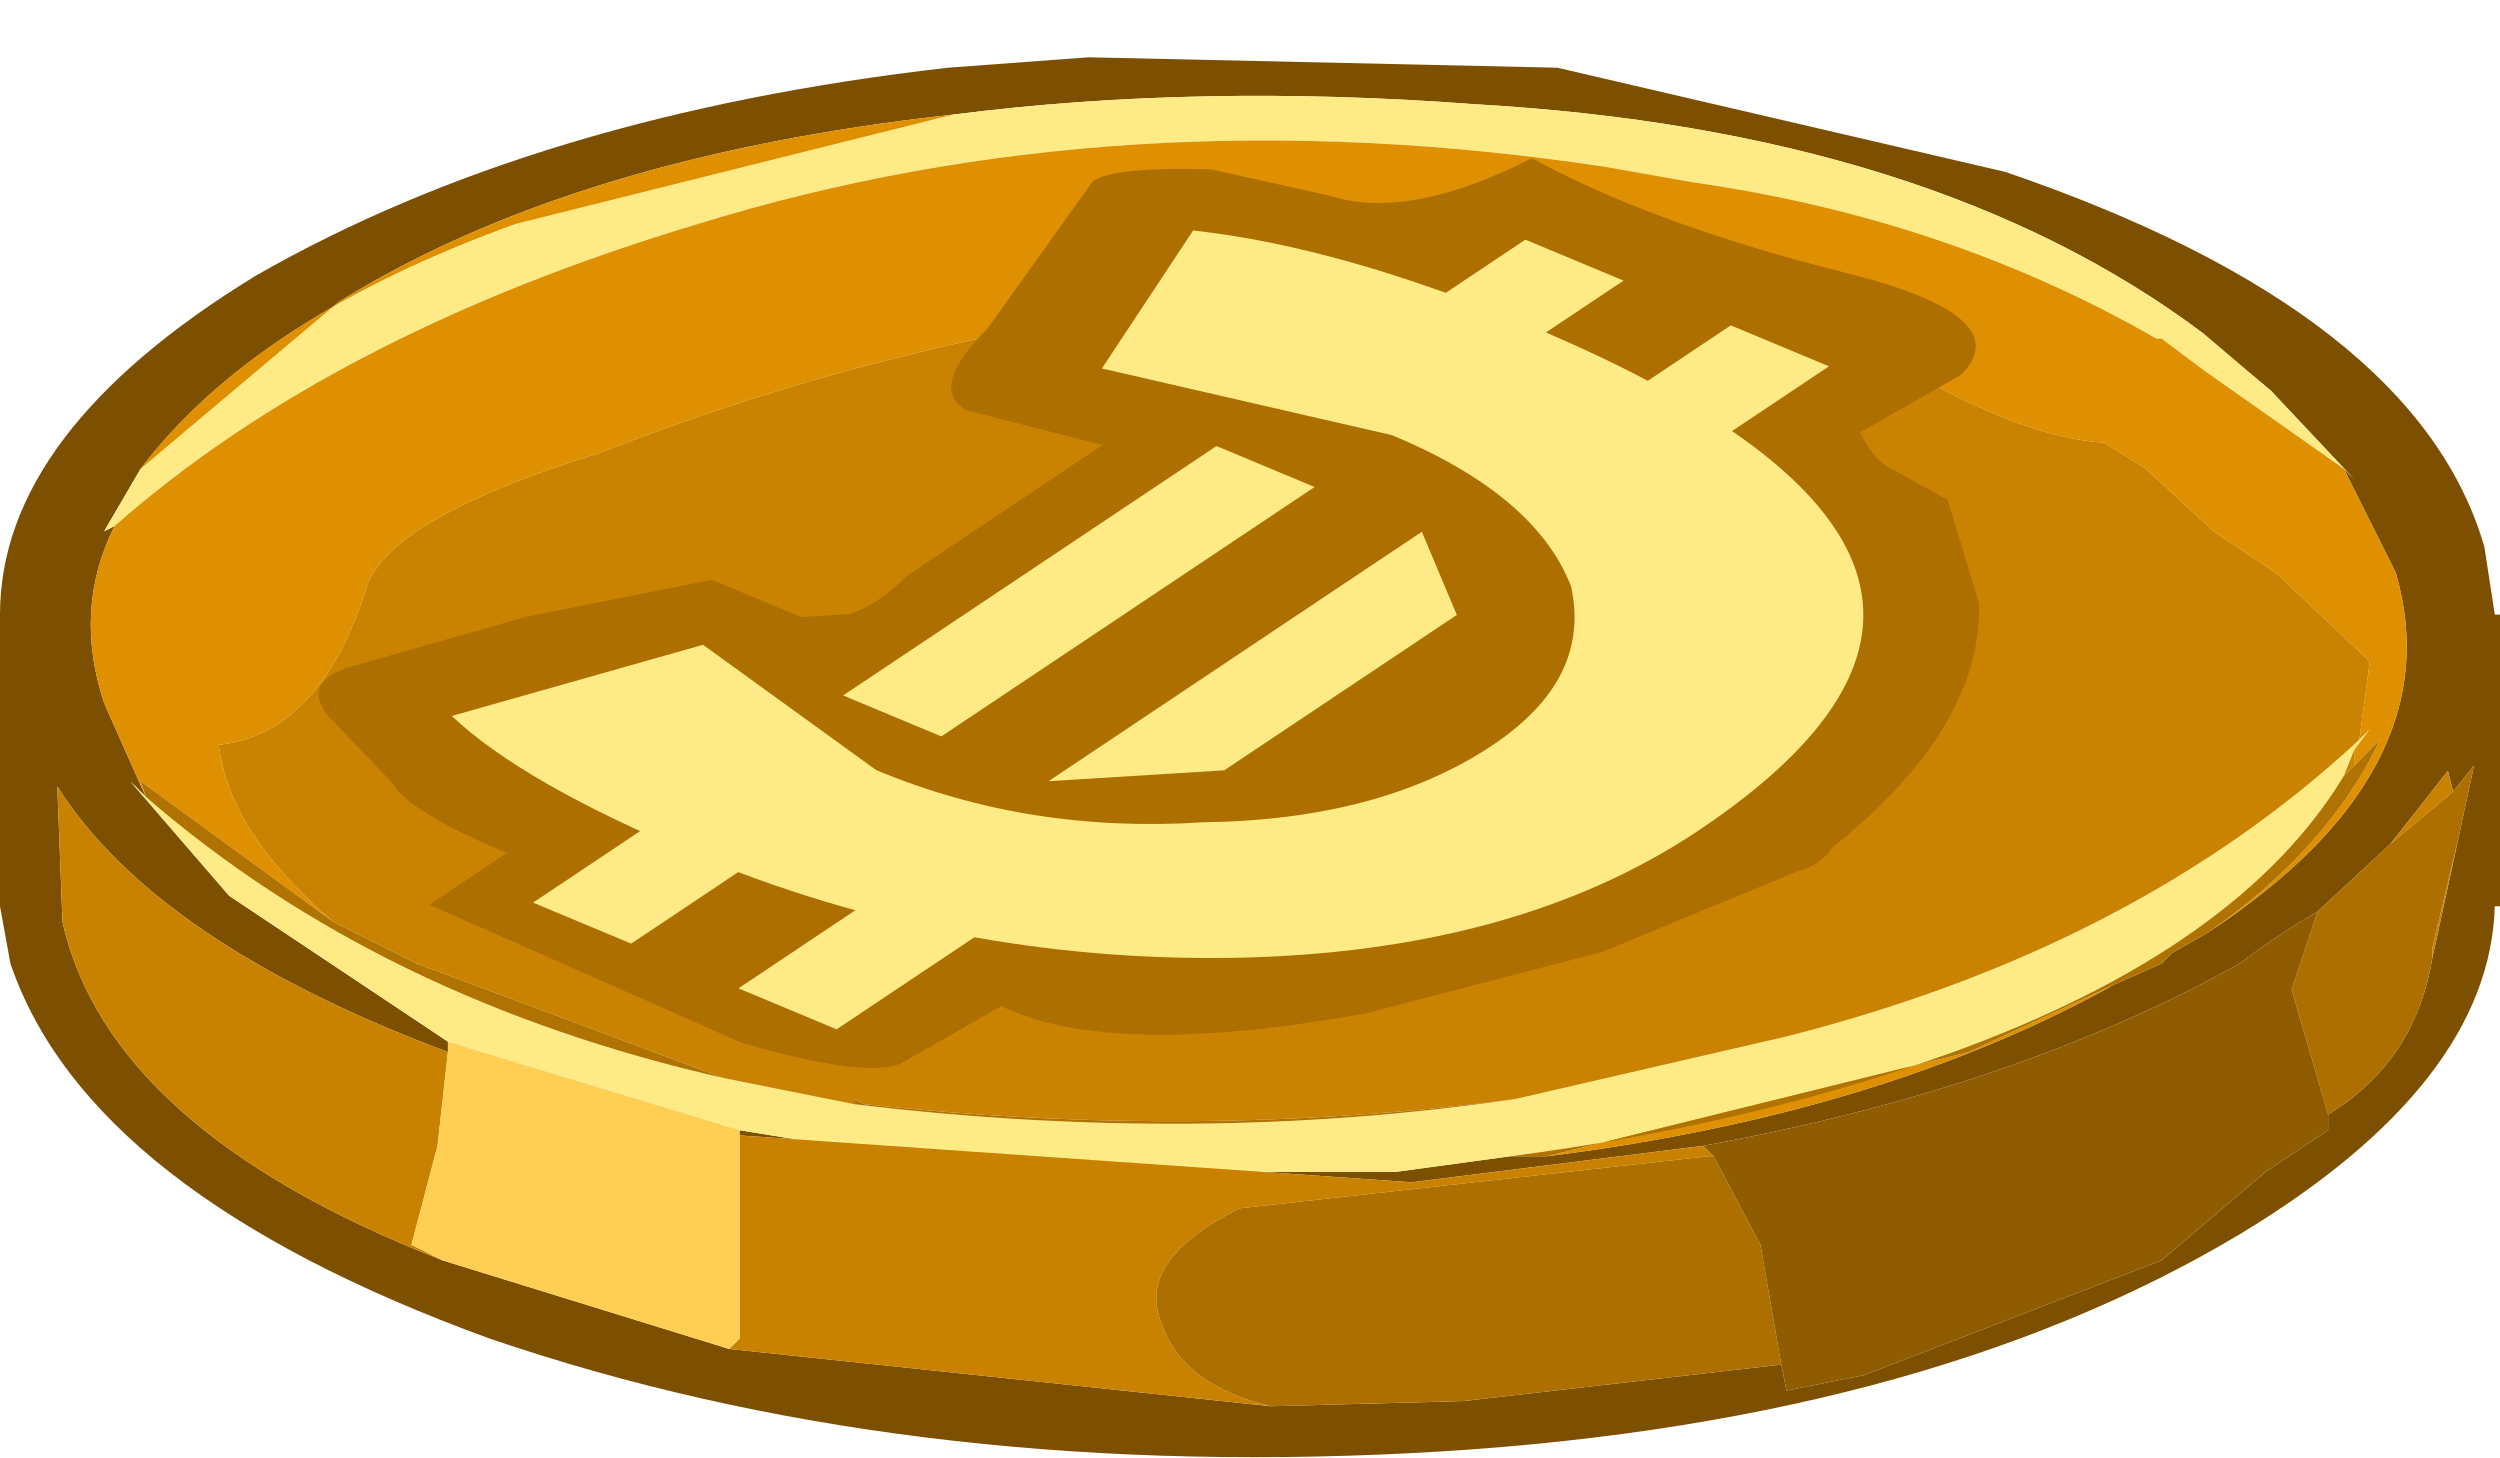 <?xml version="1.0" encoding="UTF-8" standalone="no"?>
<svg xmlns:xlink="http://www.w3.org/1999/xlink" height="14.0px" width="24.0px" xmlns="http://www.w3.org/2000/svg">
  <g transform="matrix(1.0, 0.0, 0.0, 1.0, -1.05, 1.55)">
    <use height="13.5" transform="matrix(1.0, 0.0, 0.0, 1.0, 1.05, -1.05)" width="24.0" xlink:href="#sprite0"/>
    <use height="47.8" transform="matrix(-0.29, -0.121, 0.229, -0.153, 12.933, 10.448)" width="36.0" xlink:href="#sprite1"/>
  </g>
  <defs>
    <g id="sprite0" transform="matrix(1.0, 0.0, 0.0, 1.0, 12.0, 6.75)">
      <use height="13.5" transform="matrix(1.0, 0.0, 0.0, 1.0, -12.0, -6.75)" width="24.0" xlink:href="#shape0"/>
    </g>
    <g id="shape0" transform="matrix(1.0, 0.0, 0.0, 1.0, 12.0, 6.75)">
      <path d="M9.15 -4.05 Q6.55 -6.0 2.15 -6.25 -0.5 -6.45 -2.85 -6.15 -6.5 -5.75 -8.75 -4.35 L-10.65 -2.75 -11.0 -2.15 -10.9 -2.2 Q-11.3 -1.4 -11.0 -0.5 L-10.6 0.4 -10.75 0.25 -9.8 1.35 -7.7 2.75 -7.7 2.85 Q-10.5 1.8 -11.45 0.3 L-11.4 1.6 Q-10.95 3.6 -7.75 4.85 L-5.0 5.7 0.2 6.25 2.05 6.2 5.1 5.85 5.15 6.1 5.9 5.95 8.75 4.85 9.75 4.0 10.35 3.6 10.35 3.45 10.5 3.35 Q11.2 2.85 11.35 1.95 L11.6 0.8 11.75 0.1 11.55 0.35 11.5 0.15 10.95 0.85 10.25 1.5 Q9.9 1.7 9.5 2.0 7.35 3.2 4.35 3.75 L1.55 4.1 -4.9 3.65 -4.9 3.6 -2.45 4.0 -1.85 4.0 1.4 4.0 2.5 3.85 2.85 3.85 Q6.05 3.45 8.3 2.2 L8.75 2.0 8.85 1.9 9.2 1.7 Q11.55 0.15 11.0 -1.75 L10.5 -2.75 10.6 -2.65 9.8 -3.5 9.15 -4.05 M2.95 -6.6 L7.25 -5.6 Q11.2 -4.25 11.85 -2.0 L11.95 -1.35 12.0 -1.35 12.0 1.45 11.95 1.45 Q11.9 3.15 9.5 4.6 6.4 6.45 1.55 6.7 -3.35 6.95 -7.3 5.6 -11.15 4.2 -11.9 2.0 L-12.0 1.45 -12.0 -1.35 Q-12.0 -3.1 -9.55 -4.6 -6.85 -6.15 -2.9 -6.6 L-1.55 -6.7 2.95 -6.6" fill="#7c5000" fill-rule="evenodd" stroke="none"/>
      <path d="M-2.85 -6.15 Q-0.5 -6.45 2.15 -6.25 6.55 -6.0 9.15 -4.05 L9.5 -3.75 9.8 -3.5 10.6 -2.65 10.5 -2.75 9.15 -3.7 8.75 -4.0 8.7 -4.0 Q6.7 -5.15 4.25 -5.5 L3.4 -5.65 Q-1.25 -6.35 -5.3 -5.1 -8.8 -4.05 -10.9 -2.2 L-11.0 -2.15 -10.65 -2.75 Q-9.55 -4.2 -7.05 -5.1 L-2.85 -6.15 M2.5 3.85 L1.4 4.0 -1.85 4.0 -2.45 4.0 -4.9 3.6 -7.7 2.75 -9.8 1.35 -10.75 0.25 -10.6 0.4 Q-8.35 2.35 -5.05 3.1 L-3.8 3.35 Q-0.5 3.75 2.55 3.3 L5.15 2.7 Q8.5 1.85 10.65 -0.15 L10.75 -0.25 10.6 -0.05 10.5 0.2 Q9.5 1.85 6.75 2.85 4.8 3.55 2.5 3.85" fill="#ffeb85" fill-rule="evenodd" stroke="none"/>
      <path d="M9.15 -4.05 L9.8 -3.5 9.5 -3.75 9.15 -4.05 M10.5 -2.75 L11.0 -1.75 Q11.55 0.15 9.2 1.7 10.35 0.9 10.85 -0.15 L10.6 0.1 10.6 -0.05 10.75 -0.25 10.65 -0.15 10.75 -0.9 9.85 -1.75 9.25 -2.15 8.6 -2.75 8.2 -3.0 Q7.45 -3.05 6.4 -3.65 L5.85 -4.0 5.5 -3.95 Q5.4 -4.5 2.1 -4.5 -2.15 -4.5 -6.25 -2.9 -8.35 -2.25 -8.5 -1.55 -8.95 -0.2 -9.9 -0.1 -9.8 0.75 -8.8 1.6 L-10.65 0.25 -10.6 0.4 -11.0 -0.5 Q-11.3 -1.4 -10.9 -2.2 -8.8 -4.05 -5.3 -5.1 -1.25 -6.35 3.4 -5.65 L4.25 -5.5 Q6.7 -5.15 8.7 -4.0 L8.75 -4.0 9.15 -3.7 10.5 -2.75 M8.3 2.2 Q6.05 3.45 2.85 3.85 L6.9 2.85 8.3 2.2 M-10.65 -2.75 L-8.75 -4.35 Q-6.5 -5.75 -2.85 -6.15 L-7.05 -5.1 Q-9.55 -4.2 -10.65 -2.75" fill="#de9000" fill-rule="evenodd" stroke="none"/>
      <path d="M-8.8 1.6 Q-9.8 0.75 -9.9 -0.1 -8.95 -0.2 -8.5 -1.55 -8.35 -2.25 -6.25 -2.9 -2.15 -4.5 2.1 -4.5 5.4 -4.5 5.5 -3.95 L5.85 -4.0 6.4 -3.65 Q7.45 -3.05 8.2 -3.0 L8.6 -2.75 9.25 -2.15 9.85 -1.75 10.75 -0.9 10.65 -0.15 Q8.5 1.85 5.15 2.7 L2.55 3.3 Q-0.5 3.7 -3.7 3.35 L-3.8 3.3 -3.8 3.35 -5.05 3.1 -8.0 2.0 -8.6 1.7 -8.8 1.6 M10.6 -0.05 L10.6 0.1 10.5 0.2 10.6 -0.05" fill="#ca8300" fill-rule="evenodd" stroke="none"/>
      <path d="M9.2 1.7 L8.85 1.9 8.75 2.0 8.3 2.2 6.9 2.85 2.85 3.85 2.5 3.85 Q4.8 3.55 6.75 2.85 9.5 1.85 10.5 0.2 L10.6 0.1 10.85 -0.15 Q10.35 0.9 9.2 1.7 M-10.6 0.4 L-10.65 0.25 -8.8 1.6 -8.6 1.7 -8.0 2.0 -5.05 3.1 Q-8.35 2.35 -10.6 0.4 M-3.8 3.35 L-3.8 3.3 -3.7 3.35 Q-0.5 3.7 2.55 3.3 -0.5 3.75 -3.8 3.35" fill="#b07200" fill-rule="evenodd" stroke="none"/>
      <path d="M-4.9 3.65 L1.55 4.1 4.35 3.75 4.45 3.85 4.4 3.85 -0.1 4.35 Q-1.1 4.85 -0.85 5.45 -0.65 6.05 0.2 6.25 L-5.0 5.7 -4.9 5.6 -4.9 3.65 M10.95 0.85 L11.5 0.15 11.55 0.35 10.95 0.85 M11.6 0.8 L11.35 1.95 11.35 1.85 11.6 0.8 M-7.75 4.85 Q-10.95 3.6 -11.4 1.6 L-11.45 0.3 Q-10.5 1.8 -7.7 2.85 L-7.8 3.75 -8.05 4.7 -7.75 4.85" fill="#c98200" fill-rule="evenodd" stroke="none"/>
      <path d="M10.25 1.5 L10.95 0.85 11.55 0.35 11.75 0.1 11.6 0.8 11.35 1.85 11.35 1.95 Q11.2 2.85 10.5 3.35 L10.35 3.45 10.0 2.25 10.25 1.5 M5.1 5.85 L2.05 6.2 0.2 6.25 Q-0.65 6.05 -0.85 5.45 -1.1 4.85 -0.1 4.35 L4.4 3.85 4.45 3.85 4.9 4.7 5.1 5.85" fill="#ac6f00" fill-rule="evenodd" stroke="none"/>
      <path d="M4.35 3.75 Q7.35 3.2 9.5 2.0 9.9 1.7 10.25 1.5 L10.0 2.25 10.35 3.45 10.35 3.6 9.75 4.0 8.75 4.85 5.9 5.95 5.15 6.1 5.1 5.85 4.9 4.7 4.45 3.85 4.35 3.75" fill="#8f5c00" fill-rule="evenodd" stroke="none"/>
      <path d="M-4.9 3.6 L-4.9 3.65 -4.9 5.6 -5.0 5.7 -7.75 4.85 -8.05 4.7 -7.8 3.75 -7.7 2.85 -7.7 2.75 -4.9 3.6" fill="#ffcf54" fill-rule="evenodd" stroke="none"/>
    </g>
    <g id="sprite1" transform="matrix(1.0, 0.0, 0.0, 1.0, 18.0, 23.9)">
      <use height="47.8" transform="matrix(1.0, 0.0, 0.0, 1.0, -18.0, -23.9)" width="36.0" xlink:href="#shape1"/>
    </g>
    <g id="shape1" transform="matrix(1.0, 0.0, 0.0, 1.0, 18.0, 23.9)">
      <path d="M16.7 -18.0 Q18.45 -17.1 17.85 -15.65 L15.8 -10.9 13.15 -6.5 10.2 -6.5 9.3 -5.6 Q9.0 -4.7 9.3 -3.25 L9.3 5.0 13.15 4.15 Q14.6 4.4 15.2 7.65 L17.55 15.05 Q17.55 15.95 15.5 17.4 L12.25 18.3 Q9.9 18.6 9.3 23.0 4.85 22.4 -0.45 23.6 -5.45 24.8 -6.05 21.55 L-5.75 17.7 Q-6.95 16.8 -7.5 16.8 L-9.6 16.5 -13.4 13.0 Q-17.25 8.25 -17.85 1.2 -18.15 0.3 -17.85 -0.3 L-16.35 -6.5 -13.4 -12.7 Q-9.6 -18.6 -5.75 -18.3 L-5.45 -22.15 Q-5.15 -23.3 -1.6 -23.9 L9.0 -23.6 9.0 -20.35 Q12.25 -20.35 13.45 -19.5 L16.7 -18.0" fill="#ac6f00" fill-rule="evenodd" stroke="none"/>
      <path d="M14.3 -15.95 L11.35 -9.15 4.0 -11.2 Q-1.05 -11.2 -4.25 -7.95 -7.8 -5.0 -7.8 -0.3 -7.8 3.85 -4.55 7.1 -1.05 10.05 3.7 10.05 L11.65 7.95 14.0 14.75 Q10.5 16.5 4.3 16.5 -14.6 16.5 -14.6 -0.3 -14.6 -7.95 -9.0 -12.7 -3.4 -17.4 5.15 -17.4 10.8 -17.4 14.3 -15.95" fill="#ffeb85" fill-rule="evenodd" stroke="none"/>
      <path d="M6.95 -14.45 L3.7 -14.45 3.7 -21.85 6.95 -21.85 6.95 -14.45" fill="#ffeb85" fill-rule="evenodd" stroke="none"/>
      <path d="M6.95 19.75 L3.7 19.75 3.7 13.55 6.95 13.55 6.95 19.75" fill="#ffeb85" fill-rule="evenodd" stroke="none"/>
      <path d="M6.95 6.8 L3.7 6.8 3.7 -8.85 6.95 -8.85 6.95 6.8" fill="#ffeb85" fill-rule="evenodd" stroke="none"/>
      <path d="M0.15 -14.45 L-3.1 -14.45 -3.1 -21.85 0.15 -21.85 0.15 -14.45" fill="#ffeb85" fill-rule="evenodd" stroke="none"/>
      <path d="M0.15 19.75 L-3.1 19.75 -3.1 13.55 0.15 13.55 0.15 19.75" fill="#ffeb85" fill-rule="evenodd" stroke="none"/>
      <path d="M0.15 6.8 L-3.1 4.15 -3.1 -5.6 0.15 -8.85 0.15 6.8" fill="#ffeb85" fill-rule="evenodd" stroke="none"/>
    </g>
  </defs>
</svg>
